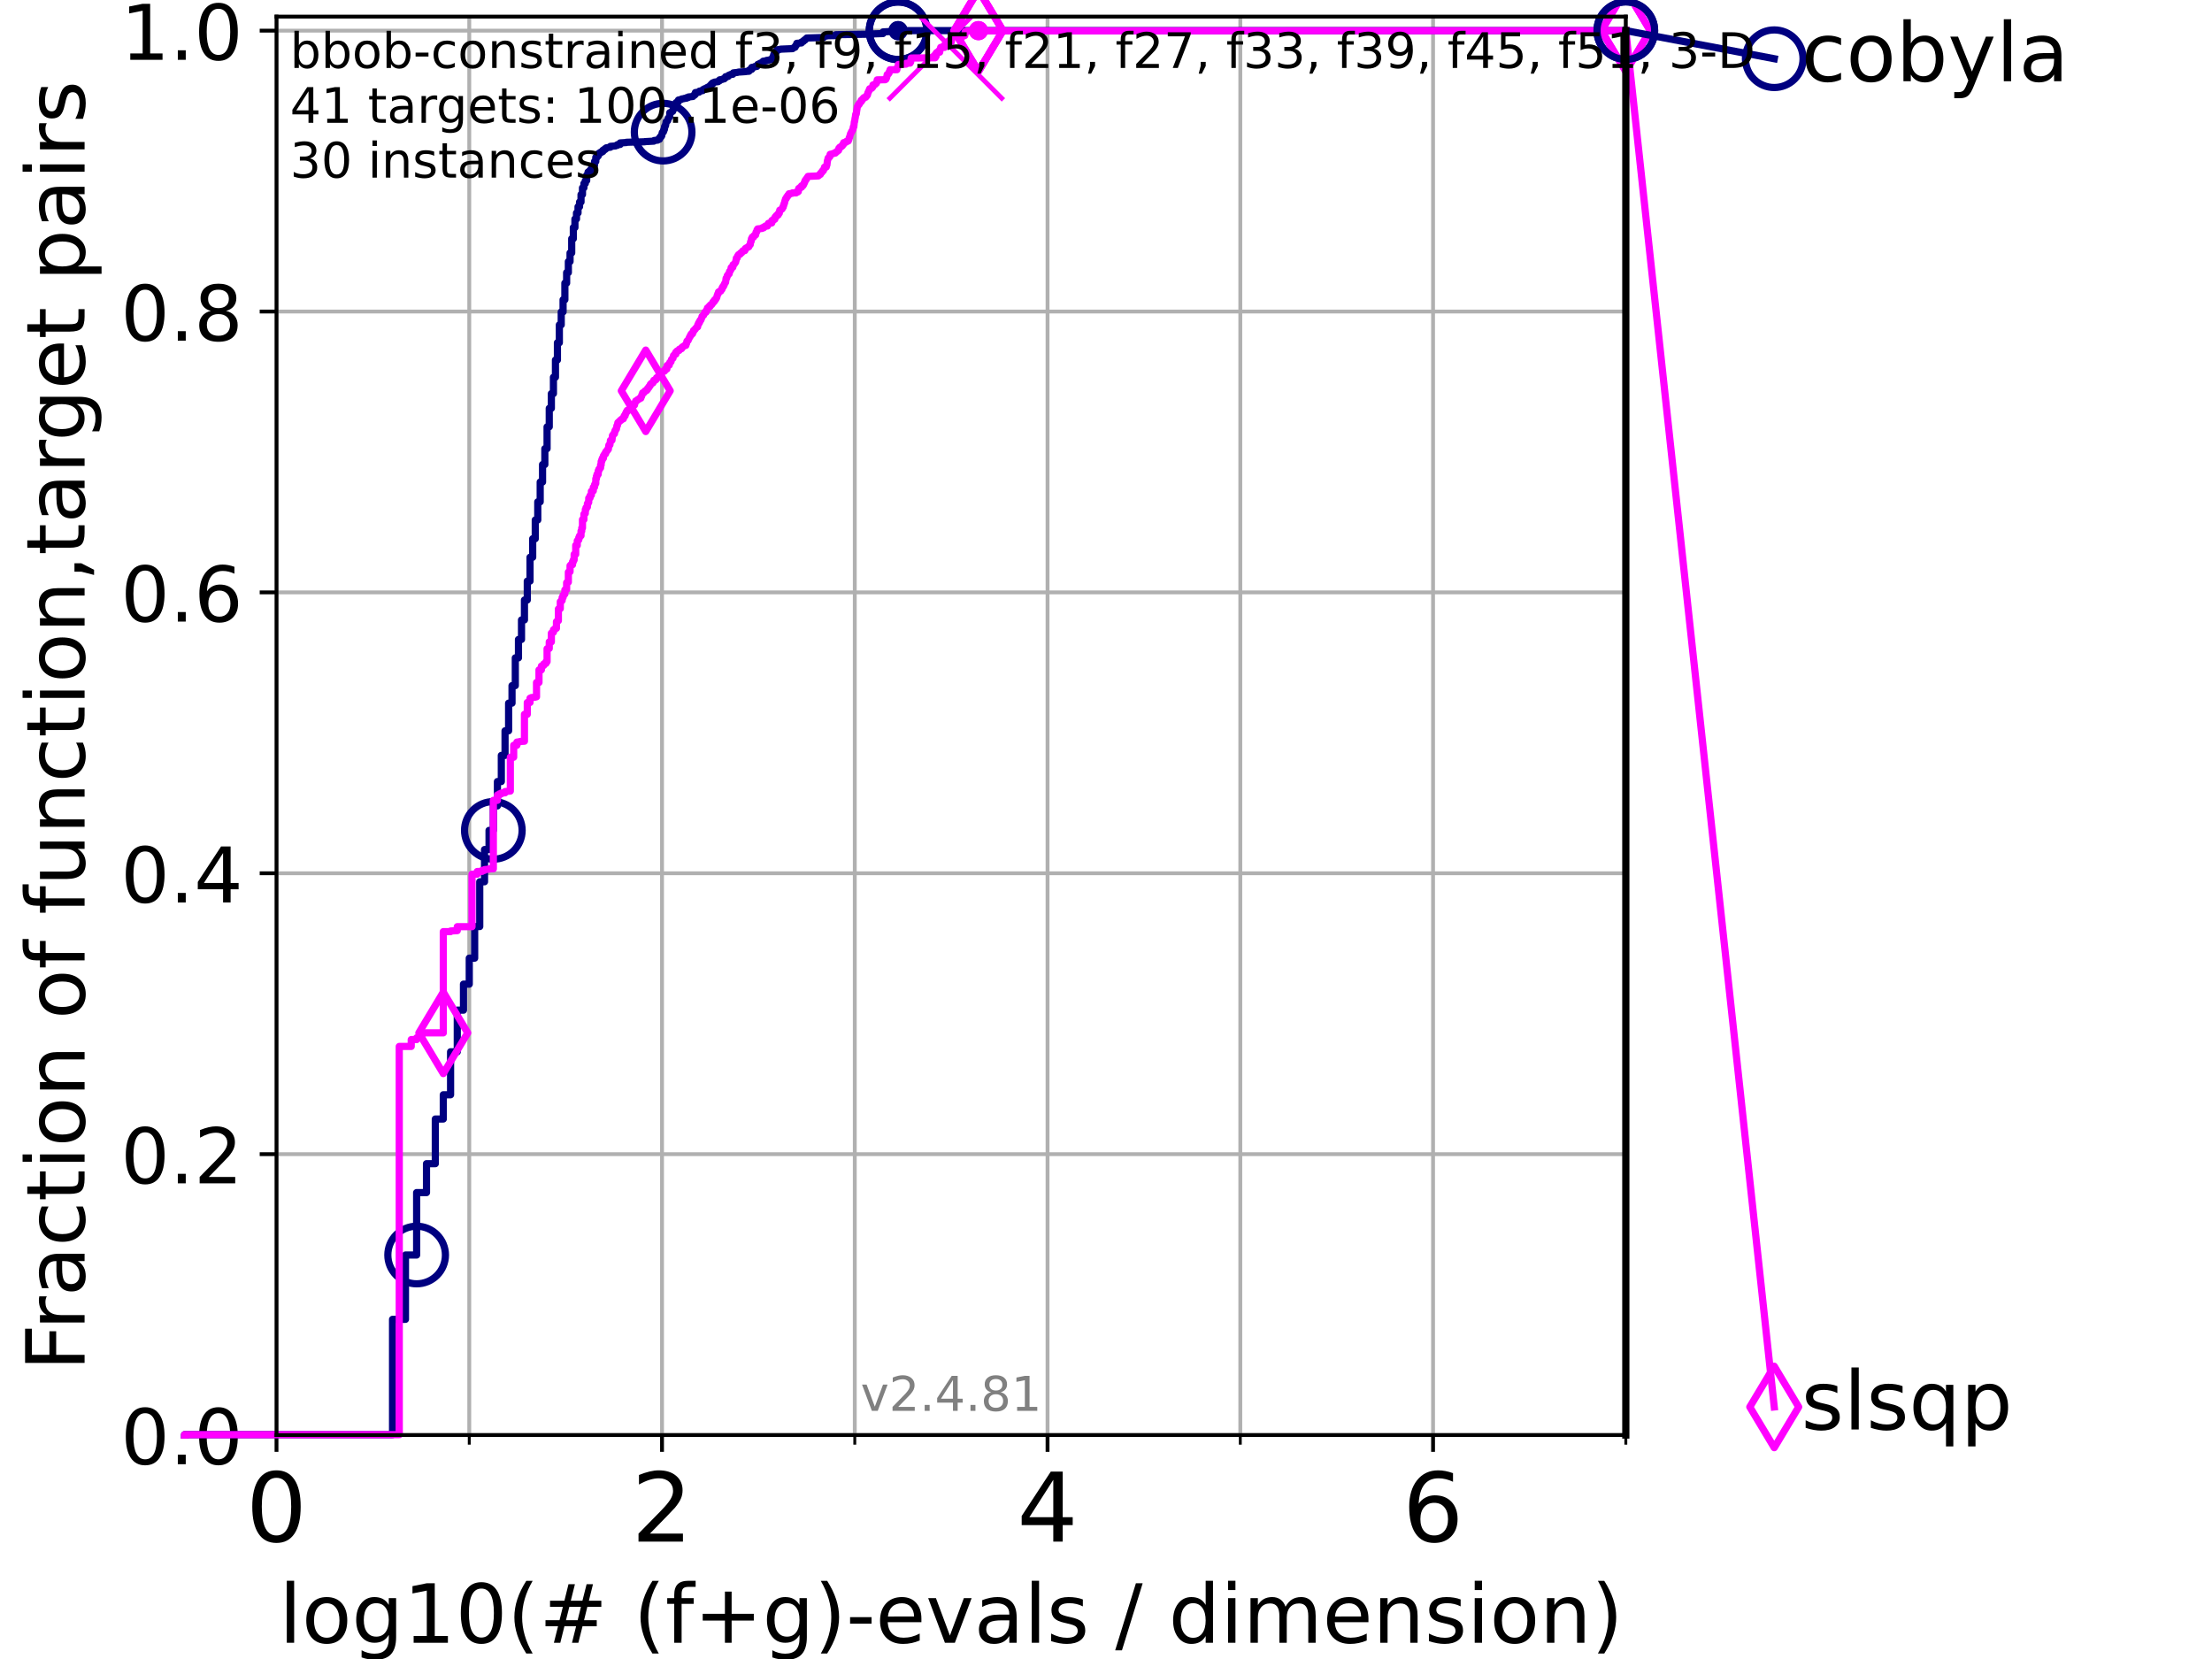 <?xml version="1.0" encoding="utf-8" standalone="no"?>
<!DOCTYPE svg PUBLIC "-//W3C//DTD SVG 1.1//EN"
  "http://www.w3.org/Graphics/SVG/1.1/DTD/svg11.dtd">
<!-- Created with matplotlib (https://matplotlib.org/) -->
<svg height="345.6pt" version="1.1" viewBox="0 0 460.8 345.6" width="460.8pt" xmlns="http://www.w3.org/2000/svg" xmlns:xlink="http://www.w3.org/1999/xlink">
 <defs>
  <style type="text/css">*{stroke-linecap:butt;stroke-linejoin:round;}</style>
 </defs>
 <g id="figure_1">
  <g id="patch_1">
   <path d="M 0 345.6 
L 460.8 345.6 
L 460.8 0 
L 0 0 
z
" style="fill:#ffffff;"/>
  </g>
  <g id="axes_1">
   <g id="patch_2">
    <path d="M 57.6 298.944 
L 338.688 298.944 
L 338.688 3.456 
L 57.6 3.456 
z
" style="fill:#ffffff;"/>
   </g>
   <g id="matplotlib.axis_1">
    <g id="xtick_1">
     <g id="line2d_1">
      <path clip-path="url(#p6a2776ccdb)" d="M 57.6 298.944 
L 57.6 3.456 
" style="fill:none;stroke:#b0b0b0;stroke-linecap:square;stroke-width:0.8;"/>
     </g>
     <g id="line2d_2">
      <defs>
       <path d="M 0 0 
L 0 3.5 
" id="mf4cd91aa68" style="stroke:#000000;stroke-width:0.8;"/>
      </defs>
      <g>
       <use style="stroke:#000000;stroke-width:0.8;" x="57.6" xlink:href="#mf4cd91aa68" y="298.944"/>
      </g>
     </g>
     <g id="text_1">
      <!-- 0 -->
      <g transform="translate(51.237 321.141)scale(0.2 -0.2)">
       <defs>
        <path d="M 31.781 66.406 
Q 24.172 66.406 20.328 58.906 
Q 16.5 51.422 16.5 36.375 
Q 16.5 21.391 20.328 13.891 
Q 24.172 6.391 31.781 6.391 
Q 39.453 6.391 43.281 13.891 
Q 47.125 21.391 47.125 36.375 
Q 47.125 51.422 43.281 58.906 
Q 39.453 66.406 31.781 66.406 
z
M 31.781 74.219 
Q 44.047 74.219 50.516 64.516 
Q 56.984 54.828 56.984 36.375 
Q 56.984 17.969 50.516 8.266 
Q 44.047 -1.422 31.781 -1.422 
Q 19.531 -1.422 13.062 8.266 
Q 6.594 17.969 6.594 36.375 
Q 6.594 54.828 13.062 64.516 
Q 19.531 74.219 31.781 74.219 
z
" id="DejaVuSans-48"/>
       </defs>
       <use xlink:href="#DejaVuSans-48"/>
      </g>
     </g>
    </g>
    <g id="xtick_2">
     <g id="line2d_3">
      <path clip-path="url(#p6a2776ccdb)" d="M 137.911 298.944 
L 137.911 3.456 
" style="fill:none;stroke:#b0b0b0;stroke-linecap:square;stroke-width:0.8;"/>
     </g>
     <g id="line2d_4">
      <g>
       <use style="stroke:#000000;stroke-width:0.8;" x="137.911" xlink:href="#mf4cd91aa68" y="298.944"/>
      </g>
     </g>
     <g id="text_2">
      <!-- 2 -->
      <g transform="translate(131.548 321.141)scale(0.2 -0.2)">
       <defs>
        <path d="M 19.188 8.297 
L 53.609 8.297 
L 53.609 0 
L 7.328 0 
L 7.328 8.297 
Q 12.938 14.109 22.625 23.891 
Q 32.328 33.688 34.812 36.531 
Q 39.547 41.844 41.422 45.531 
Q 43.312 49.219 43.312 52.781 
Q 43.312 58.594 39.234 62.25 
Q 35.156 65.922 28.609 65.922 
Q 23.969 65.922 18.812 64.312 
Q 13.672 62.703 7.812 59.422 
L 7.812 69.391 
Q 13.766 71.781 18.938 73 
Q 24.125 74.219 28.422 74.219 
Q 39.75 74.219 46.484 68.547 
Q 53.219 62.891 53.219 53.422 
Q 53.219 48.922 51.531 44.891 
Q 49.859 40.875 45.406 35.406 
Q 44.188 33.984 37.641 27.219 
Q 31.109 20.453 19.188 8.297 
z
" id="DejaVuSans-50"/>
       </defs>
       <use xlink:href="#DejaVuSans-50"/>
      </g>
     </g>
    </g>
    <g id="xtick_3">
     <g id="line2d_5">
      <path clip-path="url(#p6a2776ccdb)" d="M 218.222 298.944 
L 218.222 3.456 
" style="fill:none;stroke:#b0b0b0;stroke-linecap:square;stroke-width:0.8;"/>
     </g>
     <g id="line2d_6">
      <g>
       <use style="stroke:#000000;stroke-width:0.8;" x="218.222" xlink:href="#mf4cd91aa68" y="298.944"/>
      </g>
     </g>
     <g id="text_3">
      <!-- 4 -->
      <g transform="translate(211.859 321.141)scale(0.2 -0.2)">
       <defs>
        <path d="M 37.797 64.312 
L 12.891 25.391 
L 37.797 25.391 
z
M 35.203 72.906 
L 47.609 72.906 
L 47.609 25.391 
L 58.016 25.391 
L 58.016 17.188 
L 47.609 17.188 
L 47.609 0 
L 37.797 0 
L 37.797 17.188 
L 4.891 17.188 
L 4.891 26.703 
z
" id="DejaVuSans-52"/>
       </defs>
       <use xlink:href="#DejaVuSans-52"/>
      </g>
     </g>
    </g>
    <g id="xtick_4">
     <g id="line2d_7">
      <path clip-path="url(#p6a2776ccdb)" d="M 298.533 298.944 
L 298.533 3.456 
" style="fill:none;stroke:#b0b0b0;stroke-linecap:square;stroke-width:0.8;"/>
     </g>
     <g id="line2d_8">
      <g>
       <use style="stroke:#000000;stroke-width:0.8;" x="298.533" xlink:href="#mf4cd91aa68" y="298.944"/>
      </g>
     </g>
     <g id="text_4">
      <!-- 6 -->
      <g transform="translate(292.17 321.141)scale(0.2 -0.2)">
       <defs>
        <path d="M 33.016 40.375 
Q 26.375 40.375 22.484 35.828 
Q 18.609 31.297 18.609 23.391 
Q 18.609 15.531 22.484 10.953 
Q 26.375 6.391 33.016 6.391 
Q 39.656 6.391 43.531 10.953 
Q 47.406 15.531 47.406 23.391 
Q 47.406 31.297 43.531 35.828 
Q 39.656 40.375 33.016 40.375 
z
M 52.594 71.297 
L 52.594 62.312 
Q 48.875 64.062 45.094 64.984 
Q 41.312 65.922 37.594 65.922 
Q 27.828 65.922 22.672 59.328 
Q 17.531 52.734 16.797 39.406 
Q 19.672 43.656 24.016 45.922 
Q 28.375 48.188 33.594 48.188 
Q 44.578 48.188 50.953 41.516 
Q 57.328 34.859 57.328 23.391 
Q 57.328 12.156 50.688 5.359 
Q 44.047 -1.422 33.016 -1.422 
Q 20.359 -1.422 13.672 8.266 
Q 6.984 17.969 6.984 36.375 
Q 6.984 53.656 15.188 63.938 
Q 23.391 74.219 37.203 74.219 
Q 40.922 74.219 44.703 73.484 
Q 48.484 72.75 52.594 71.297 
z
" id="DejaVuSans-54"/>
       </defs>
       <use xlink:href="#DejaVuSans-54"/>
      </g>
     </g>
    </g>
    <g id="xtick_5">
     <g id="line2d_9">
      <path clip-path="url(#p6a2776ccdb)" d="M 97.755 298.944 
L 97.755 3.456 
" style="fill:none;stroke:#b0b0b0;stroke-linecap:square;stroke-width:0.8;"/>
     </g>
     <g id="line2d_10">
      <defs>
       <path d="M 0 0 
L 0 2 
" id="mf4d5ca313d" style="stroke:#000000;stroke-width:0.6;"/>
      </defs>
      <g>
       <use style="stroke:#000000;stroke-width:0.6;" x="97.755" xlink:href="#mf4d5ca313d" y="298.944"/>
      </g>
     </g>
    </g>
    <g id="xtick_6">
     <g id="line2d_11">
      <path clip-path="url(#p6a2776ccdb)" d="M 178.066 298.944 
L 178.066 3.456 
" style="fill:none;stroke:#b0b0b0;stroke-linecap:square;stroke-width:0.8;"/>
     </g>
     <g id="line2d_12">
      <g>
       <use style="stroke:#000000;stroke-width:0.6;" x="178.066" xlink:href="#mf4d5ca313d" y="298.944"/>
      </g>
     </g>
    </g>
    <g id="xtick_7">
     <g id="line2d_13">
      <path clip-path="url(#p6a2776ccdb)" d="M 258.377 298.944 
L 258.377 3.456 
" style="fill:none;stroke:#b0b0b0;stroke-linecap:square;stroke-width:0.8;"/>
     </g>
     <g id="line2d_14">
      <g>
       <use style="stroke:#000000;stroke-width:0.6;" x="258.377" xlink:href="#mf4d5ca313d" y="298.944"/>
      </g>
     </g>
    </g>
    <g id="xtick_8">
     <g id="line2d_15">
      <path clip-path="url(#p6a2776ccdb)" d="M 338.688 298.944 
L 338.688 3.456 
" style="fill:none;stroke:#b0b0b0;stroke-linecap:square;stroke-width:0.8;"/>
     </g>
     <g id="line2d_16">
      <g>
       <use style="stroke:#000000;stroke-width:0.6;" x="338.688" xlink:href="#mf4d5ca313d" y="298.944"/>
      </g>
     </g>
    </g>
    <g id="text_5">
     <!-- log10(# (f+g)-evals / dimension) -->
     <g transform="translate(58.145 342.218)scale(0.17 -0.17)">
      <defs>
       <path d="M 9.422 75.984 
L 18.406 75.984 
L 18.406 0 
L 9.422 0 
z
" id="DejaVuSans-108"/>
       <path d="M 30.609 48.391 
Q 23.391 48.391 19.188 42.75 
Q 14.984 37.109 14.984 27.297 
Q 14.984 17.484 19.156 11.844 
Q 23.344 6.203 30.609 6.203 
Q 37.797 6.203 41.984 11.859 
Q 46.188 17.531 46.188 27.297 
Q 46.188 37.016 41.984 42.703 
Q 37.797 48.391 30.609 48.391 
z
M 30.609 56 
Q 42.328 56 49.016 48.375 
Q 55.719 40.766 55.719 27.297 
Q 55.719 13.875 49.016 6.219 
Q 42.328 -1.422 30.609 -1.422 
Q 18.844 -1.422 12.172 6.219 
Q 5.516 13.875 5.516 27.297 
Q 5.516 40.766 12.172 48.375 
Q 18.844 56 30.609 56 
z
" id="DejaVuSans-111"/>
       <path d="M 45.406 27.984 
Q 45.406 37.75 41.375 43.109 
Q 37.359 48.484 30.078 48.484 
Q 22.859 48.484 18.828 43.109 
Q 14.797 37.75 14.797 27.984 
Q 14.797 18.266 18.828 12.891 
Q 22.859 7.516 30.078 7.516 
Q 37.359 7.516 41.375 12.891 
Q 45.406 18.266 45.406 27.984 
z
M 54.391 6.781 
Q 54.391 -7.172 48.188 -13.984 
Q 42 -20.797 29.203 -20.797 
Q 24.469 -20.797 20.266 -20.094 
Q 16.062 -19.391 12.109 -17.922 
L 12.109 -9.188 
Q 16.062 -11.328 19.922 -12.344 
Q 23.781 -13.375 27.781 -13.375 
Q 36.625 -13.375 41.016 -8.766 
Q 45.406 -4.156 45.406 5.172 
L 45.406 9.625 
Q 42.625 4.781 38.281 2.391 
Q 33.938 0 27.875 0 
Q 17.828 0 11.672 7.656 
Q 5.516 15.328 5.516 27.984 
Q 5.516 40.672 11.672 48.328 
Q 17.828 56 27.875 56 
Q 33.938 56 38.281 53.609 
Q 42.625 51.219 45.406 46.391 
L 45.406 54.688 
L 54.391 54.688 
z
" id="DejaVuSans-103"/>
       <path d="M 12.406 8.297 
L 28.516 8.297 
L 28.516 63.922 
L 10.984 60.406 
L 10.984 69.391 
L 28.422 72.906 
L 38.281 72.906 
L 38.281 8.297 
L 54.391 8.297 
L 54.391 0 
L 12.406 0 
z
" id="DejaVuSans-49"/>
       <path d="M 31 75.875 
Q 24.469 64.656 21.281 53.656 
Q 18.109 42.672 18.109 31.391 
Q 18.109 20.125 21.312 9.062 
Q 24.516 -2 31 -13.188 
L 23.188 -13.188 
Q 15.875 -1.703 12.234 9.375 
Q 8.594 20.453 8.594 31.391 
Q 8.594 42.281 12.203 53.312 
Q 15.828 64.359 23.188 75.875 
z
" id="DejaVuSans-40"/>
       <path d="M 51.125 44 
L 36.922 44 
L 32.812 27.688 
L 47.125 27.688 
z
M 43.797 71.781 
L 38.719 51.516 
L 52.984 51.516 
L 58.109 71.781 
L 65.922 71.781 
L 60.891 51.516 
L 76.125 51.516 
L 76.125 44 
L 58.984 44 
L 54.984 27.688 
L 70.516 27.688 
L 70.516 20.219 
L 53.078 20.219 
L 48 0 
L 40.188 0 
L 45.219 20.219 
L 30.906 20.219 
L 25.875 0 
L 18.016 0 
L 23.094 20.219 
L 7.719 20.219 
L 7.719 27.688 
L 24.906 27.688 
L 29 44 
L 13.281 44 
L 13.281 51.516 
L 30.906 51.516 
L 35.891 71.781 
z
" id="DejaVuSans-35"/>
       <path id="DejaVuSans-32"/>
       <path d="M 37.109 75.984 
L 37.109 68.5 
L 28.516 68.5 
Q 23.688 68.5 21.797 66.547 
Q 19.922 64.594 19.922 59.516 
L 19.922 54.688 
L 34.719 54.688 
L 34.719 47.703 
L 19.922 47.703 
L 19.922 0 
L 10.891 0 
L 10.891 47.703 
L 2.297 47.703 
L 2.297 54.688 
L 10.891 54.688 
L 10.891 58.5 
Q 10.891 67.625 15.141 71.797 
Q 19.391 75.984 28.609 75.984 
z
" id="DejaVuSans-102"/>
       <path d="M 46 62.703 
L 46 35.5 
L 73.188 35.5 
L 73.188 27.203 
L 46 27.203 
L 46 0 
L 37.797 0 
L 37.797 27.203 
L 10.594 27.203 
L 10.594 35.5 
L 37.797 35.5 
L 37.797 62.703 
z
" id="DejaVuSans-43"/>
       <path d="M 8.016 75.875 
L 15.828 75.875 
Q 23.141 64.359 26.781 53.312 
Q 30.422 42.281 30.422 31.391 
Q 30.422 20.453 26.781 9.375 
Q 23.141 -1.703 15.828 -13.188 
L 8.016 -13.188 
Q 14.5 -2 17.703 9.062 
Q 20.906 20.125 20.906 31.391 
Q 20.906 42.672 17.703 53.656 
Q 14.5 64.656 8.016 75.875 
z
" id="DejaVuSans-41"/>
       <path d="M 4.891 31.391 
L 31.203 31.391 
L 31.203 23.391 
L 4.891 23.391 
z
" id="DejaVuSans-45"/>
       <path d="M 56.203 29.594 
L 56.203 25.203 
L 14.891 25.203 
Q 15.484 15.922 20.484 11.062 
Q 25.484 6.203 34.422 6.203 
Q 39.594 6.203 44.453 7.469 
Q 49.312 8.734 54.109 11.281 
L 54.109 2.781 
Q 49.266 0.734 44.188 -0.344 
Q 39.109 -1.422 33.891 -1.422 
Q 20.797 -1.422 13.156 6.188 
Q 5.516 13.812 5.516 26.812 
Q 5.516 40.234 12.766 48.109 
Q 20.016 56 32.328 56 
Q 43.359 56 49.781 48.891 
Q 56.203 41.797 56.203 29.594 
z
M 47.219 32.234 
Q 47.125 39.594 43.094 43.984 
Q 39.062 48.391 32.422 48.391 
Q 24.906 48.391 20.391 44.141 
Q 15.875 39.891 15.188 32.172 
z
" id="DejaVuSans-101"/>
       <path d="M 2.984 54.688 
L 12.5 54.688 
L 29.594 8.797 
L 46.688 54.688 
L 56.203 54.688 
L 35.688 0 
L 23.484 0 
z
" id="DejaVuSans-118"/>
       <path d="M 34.281 27.484 
Q 23.391 27.484 19.188 25 
Q 14.984 22.516 14.984 16.5 
Q 14.984 11.719 18.141 8.906 
Q 21.297 6.109 26.703 6.109 
Q 34.188 6.109 38.703 11.406 
Q 43.219 16.703 43.219 25.484 
L 43.219 27.484 
z
M 52.203 31.203 
L 52.203 0 
L 43.219 0 
L 43.219 8.297 
Q 40.141 3.328 35.547 0.953 
Q 30.953 -1.422 24.312 -1.422 
Q 15.922 -1.422 10.953 3.297 
Q 6 8.016 6 15.922 
Q 6 25.141 12.172 29.828 
Q 18.359 34.516 30.609 34.516 
L 43.219 34.516 
L 43.219 35.406 
Q 43.219 41.609 39.141 45 
Q 35.062 48.391 27.688 48.391 
Q 23 48.391 18.547 47.266 
Q 14.109 46.141 10.016 43.891 
L 10.016 52.203 
Q 14.938 54.109 19.578 55.047 
Q 24.219 56 28.609 56 
Q 40.484 56 46.344 49.844 
Q 52.203 43.703 52.203 31.203 
z
" id="DejaVuSans-97"/>
       <path d="M 44.281 53.078 
L 44.281 44.578 
Q 40.484 46.531 36.375 47.5 
Q 32.281 48.484 27.875 48.484 
Q 21.188 48.484 17.844 46.438 
Q 14.5 44.391 14.5 40.281 
Q 14.5 37.156 16.891 35.375 
Q 19.281 33.594 26.516 31.984 
L 29.594 31.297 
Q 39.156 29.25 43.188 25.516 
Q 47.219 21.781 47.219 15.094 
Q 47.219 7.469 41.188 3.016 
Q 35.156 -1.422 24.609 -1.422 
Q 20.219 -1.422 15.453 -0.562 
Q 10.688 0.297 5.422 2 
L 5.422 11.281 
Q 10.406 8.688 15.234 7.391 
Q 20.062 6.109 24.812 6.109 
Q 31.156 6.109 34.562 8.281 
Q 37.984 10.453 37.984 14.406 
Q 37.984 18.062 35.516 20.016 
Q 33.062 21.969 24.703 23.781 
L 21.578 24.516 
Q 13.234 26.266 9.516 29.906 
Q 5.812 33.547 5.812 39.891 
Q 5.812 47.609 11.281 51.797 
Q 16.75 56 26.812 56 
Q 31.781 56 36.172 55.266 
Q 40.578 54.547 44.281 53.078 
z
" id="DejaVuSans-115"/>
       <path d="M 25.391 72.906 
L 33.688 72.906 
L 8.297 -9.281 
L 0 -9.281 
z
" id="DejaVuSans-47"/>
       <path d="M 45.406 46.391 
L 45.406 75.984 
L 54.391 75.984 
L 54.391 0 
L 45.406 0 
L 45.406 8.203 
Q 42.578 3.328 38.25 0.953 
Q 33.938 -1.422 27.875 -1.422 
Q 17.969 -1.422 11.734 6.484 
Q 5.516 14.406 5.516 27.297 
Q 5.516 40.188 11.734 48.094 
Q 17.969 56 27.875 56 
Q 33.938 56 38.25 53.625 
Q 42.578 51.266 45.406 46.391 
z
M 14.797 27.297 
Q 14.797 17.391 18.875 11.75 
Q 22.953 6.109 30.078 6.109 
Q 37.203 6.109 41.297 11.75 
Q 45.406 17.391 45.406 27.297 
Q 45.406 37.203 41.297 42.844 
Q 37.203 48.484 30.078 48.484 
Q 22.953 48.484 18.875 42.844 
Q 14.797 37.203 14.797 27.297 
z
" id="DejaVuSans-100"/>
       <path d="M 9.422 54.688 
L 18.406 54.688 
L 18.406 0 
L 9.422 0 
z
M 9.422 75.984 
L 18.406 75.984 
L 18.406 64.594 
L 9.422 64.594 
z
" id="DejaVuSans-105"/>
       <path d="M 52 44.188 
Q 55.375 50.25 60.062 53.125 
Q 64.75 56 71.094 56 
Q 79.641 56 84.281 50.016 
Q 88.922 44.047 88.922 33.016 
L 88.922 0 
L 79.891 0 
L 79.891 32.719 
Q 79.891 40.578 77.094 44.375 
Q 74.312 48.188 68.609 48.188 
Q 61.625 48.188 57.562 43.547 
Q 53.516 38.922 53.516 30.906 
L 53.516 0 
L 44.484 0 
L 44.484 32.719 
Q 44.484 40.625 41.703 44.406 
Q 38.922 48.188 33.109 48.188 
Q 26.219 48.188 22.156 43.531 
Q 18.109 38.875 18.109 30.906 
L 18.109 0 
L 9.078 0 
L 9.078 54.688 
L 18.109 54.688 
L 18.109 46.188 
Q 21.188 51.219 25.484 53.609 
Q 29.781 56 35.688 56 
Q 41.656 56 45.828 52.969 
Q 50 49.953 52 44.188 
z
" id="DejaVuSans-109"/>
       <path d="M 54.891 33.016 
L 54.891 0 
L 45.906 0 
L 45.906 32.719 
Q 45.906 40.484 42.875 44.328 
Q 39.844 48.188 33.797 48.188 
Q 26.516 48.188 22.312 43.547 
Q 18.109 38.922 18.109 30.906 
L 18.109 0 
L 9.078 0 
L 9.078 54.688 
L 18.109 54.688 
L 18.109 46.188 
Q 21.344 51.125 25.703 53.562 
Q 30.078 56 35.797 56 
Q 45.219 56 50.047 50.172 
Q 54.891 44.344 54.891 33.016 
z
" id="DejaVuSans-110"/>
      </defs>
      <use xlink:href="#DejaVuSans-108"/>
      <use x="27.783" xlink:href="#DejaVuSans-111"/>
      <use x="88.965" xlink:href="#DejaVuSans-103"/>
      <use x="152.441" xlink:href="#DejaVuSans-49"/>
      <use x="216.064" xlink:href="#DejaVuSans-48"/>
      <use x="279.688" xlink:href="#DejaVuSans-40"/>
      <use x="318.701" xlink:href="#DejaVuSans-35"/>
      <use x="402.49" xlink:href="#DejaVuSans-32"/>
      <use x="434.277" xlink:href="#DejaVuSans-40"/>
      <use x="473.291" xlink:href="#DejaVuSans-102"/>
      <use x="508.496" xlink:href="#DejaVuSans-43"/>
      <use x="592.285" xlink:href="#DejaVuSans-103"/>
      <use x="655.762" xlink:href="#DejaVuSans-41"/>
      <use x="694.775" xlink:href="#DejaVuSans-45"/>
      <use x="730.859" xlink:href="#DejaVuSans-101"/>
      <use x="792.383" xlink:href="#DejaVuSans-118"/>
      <use x="851.562" xlink:href="#DejaVuSans-97"/>
      <use x="912.842" xlink:href="#DejaVuSans-108"/>
      <use x="940.625" xlink:href="#DejaVuSans-115"/>
      <use x="992.725" xlink:href="#DejaVuSans-32"/>
      <use x="1024.512" xlink:href="#DejaVuSans-47"/>
      <use x="1058.203" xlink:href="#DejaVuSans-32"/>
      <use x="1089.99" xlink:href="#DejaVuSans-100"/>
      <use x="1153.467" xlink:href="#DejaVuSans-105"/>
      <use x="1181.25" xlink:href="#DejaVuSans-109"/>
      <use x="1278.662" xlink:href="#DejaVuSans-101"/>
      <use x="1340.186" xlink:href="#DejaVuSans-110"/>
      <use x="1403.564" xlink:href="#DejaVuSans-115"/>
      <use x="1455.664" xlink:href="#DejaVuSans-105"/>
      <use x="1483.447" xlink:href="#DejaVuSans-111"/>
      <use x="1544.629" xlink:href="#DejaVuSans-110"/>
      <use x="1608.008" xlink:href="#DejaVuSans-41"/>
     </g>
    </g>
   </g>
   <g id="matplotlib.axis_2">
    <g id="ytick_1">
     <g id="line2d_17">
      <path clip-path="url(#p6a2776ccdb)" d="M 57.6 298.944 
L 338.688 298.944 
" style="fill:none;stroke:#b0b0b0;stroke-linecap:square;stroke-width:0.8;"/>
     </g>
     <g id="line2d_18">
      <defs>
       <path d="M 0 0 
L -3.5 0 
" id="ma108b939d7" style="stroke:#000000;stroke-width:0.8;"/>
      </defs>
      <g>
       <use style="stroke:#000000;stroke-width:0.8;" x="57.6" xlink:href="#ma108b939d7" y="298.944"/>
      </g>
     </g>
     <g id="text_6">
      <!-- 0.0 -->
      <g transform="translate(25.155 305.023)scale(0.16 -0.16)">
       <defs>
        <path d="M 10.688 12.406 
L 21 12.406 
L 21 0 
L 10.688 0 
z
" id="DejaVuSans-46"/>
       </defs>
       <use xlink:href="#DejaVuSans-48"/>
       <use x="63.623" xlink:href="#DejaVuSans-46"/>
       <use x="95.41" xlink:href="#DejaVuSans-48"/>
      </g>
     </g>
    </g>
    <g id="ytick_2">
     <g id="line2d_19">
      <path clip-path="url(#p6a2776ccdb)" d="M 57.6 240.432 
L 338.688 240.432 
" style="fill:none;stroke:#b0b0b0;stroke-linecap:square;stroke-width:0.8;"/>
     </g>
     <g id="line2d_20">
      <g>
       <use style="stroke:#000000;stroke-width:0.8;" x="57.6" xlink:href="#ma108b939d7" y="240.432"/>
      </g>
     </g>
     <g id="text_7">
      <!-- 0.2 -->
      <g transform="translate(25.155 246.51)scale(0.16 -0.16)">
       <use xlink:href="#DejaVuSans-48"/>
       <use x="63.623" xlink:href="#DejaVuSans-46"/>
       <use x="95.41" xlink:href="#DejaVuSans-50"/>
      </g>
     </g>
    </g>
    <g id="ytick_3">
     <g id="line2d_21">
      <path clip-path="url(#p6a2776ccdb)" d="M 57.6 181.919 
L 338.688 181.919 
" style="fill:none;stroke:#b0b0b0;stroke-linecap:square;stroke-width:0.8;"/>
     </g>
     <g id="line2d_22">
      <g>
       <use style="stroke:#000000;stroke-width:0.8;" x="57.6" xlink:href="#ma108b939d7" y="181.919"/>
      </g>
     </g>
     <g id="text_8">
      <!-- 0.4 -->
      <g transform="translate(25.155 187.998)scale(0.16 -0.16)">
       <use xlink:href="#DejaVuSans-48"/>
       <use x="63.623" xlink:href="#DejaVuSans-46"/>
       <use x="95.41" xlink:href="#DejaVuSans-52"/>
      </g>
     </g>
    </g>
    <g id="ytick_4">
     <g id="line2d_23">
      <path clip-path="url(#p6a2776ccdb)" d="M 57.6 123.407 
L 338.688 123.407 
" style="fill:none;stroke:#b0b0b0;stroke-linecap:square;stroke-width:0.8;"/>
     </g>
     <g id="line2d_24">
      <g>
       <use style="stroke:#000000;stroke-width:0.8;" x="57.6" xlink:href="#ma108b939d7" y="123.407"/>
      </g>
     </g>
     <g id="text_9">
      <!-- 0.6 -->
      <g transform="translate(25.155 129.485)scale(0.16 -0.16)">
       <use xlink:href="#DejaVuSans-48"/>
       <use x="63.623" xlink:href="#DejaVuSans-46"/>
       <use x="95.41" xlink:href="#DejaVuSans-54"/>
      </g>
     </g>
    </g>
    <g id="ytick_5">
     <g id="line2d_25">
      <path clip-path="url(#p6a2776ccdb)" d="M 57.6 64.894 
L 338.688 64.894 
" style="fill:none;stroke:#b0b0b0;stroke-linecap:square;stroke-width:0.8;"/>
     </g>
     <g id="line2d_26">
      <g>
       <use style="stroke:#000000;stroke-width:0.8;" x="57.6" xlink:href="#ma108b939d7" y="64.894"/>
      </g>
     </g>
     <g id="text_10">
      <!-- 0.8 -->
      <g transform="translate(25.155 70.973)scale(0.16 -0.16)">
       <defs>
        <path d="M 31.781 34.625 
Q 24.75 34.625 20.719 30.859 
Q 16.703 27.094 16.703 20.516 
Q 16.703 13.922 20.719 10.156 
Q 24.75 6.391 31.781 6.391 
Q 38.812 6.391 42.859 10.172 
Q 46.922 13.969 46.922 20.516 
Q 46.922 27.094 42.891 30.859 
Q 38.875 34.625 31.781 34.625 
z
M 21.922 38.812 
Q 15.578 40.375 12.031 44.719 
Q 8.5 49.078 8.5 55.328 
Q 8.5 64.062 14.719 69.141 
Q 20.953 74.219 31.781 74.219 
Q 42.672 74.219 48.875 69.141 
Q 55.078 64.062 55.078 55.328 
Q 55.078 49.078 51.531 44.719 
Q 48 40.375 41.703 38.812 
Q 48.828 37.156 52.797 32.312 
Q 56.781 27.484 56.781 20.516 
Q 56.781 9.906 50.312 4.234 
Q 43.844 -1.422 31.781 -1.422 
Q 19.734 -1.422 13.25 4.234 
Q 6.781 9.906 6.781 20.516 
Q 6.781 27.484 10.781 32.312 
Q 14.797 37.156 21.922 38.812 
z
M 18.312 54.391 
Q 18.312 48.734 21.844 45.562 
Q 25.391 42.391 31.781 42.391 
Q 38.141 42.391 41.719 45.562 
Q 45.312 48.734 45.312 54.391 
Q 45.312 60.062 41.719 63.234 
Q 38.141 66.406 31.781 66.406 
Q 25.391 66.406 21.844 63.234 
Q 18.312 60.062 18.312 54.391 
z
" id="DejaVuSans-56"/>
       </defs>
       <use xlink:href="#DejaVuSans-48"/>
       <use x="63.623" xlink:href="#DejaVuSans-46"/>
       <use x="95.41" xlink:href="#DejaVuSans-56"/>
      </g>
     </g>
    </g>
    <g id="ytick_6">
     <g id="line2d_27">
      <path clip-path="url(#p6a2776ccdb)" d="M 57.6 6.382 
L 338.688 6.382 
" style="fill:none;stroke:#b0b0b0;stroke-linecap:square;stroke-width:0.8;"/>
     </g>
     <g id="line2d_28">
      <g>
       <use style="stroke:#000000;stroke-width:0.8;" x="57.6" xlink:href="#ma108b939d7" y="6.382"/>
      </g>
     </g>
     <g id="text_11">
      <!-- 1.0 -->
      <g transform="translate(25.155 12.46)scale(0.16 -0.16)">
       <use xlink:href="#DejaVuSans-49"/>
       <use x="63.623" xlink:href="#DejaVuSans-46"/>
       <use x="95.41" xlink:href="#DejaVuSans-48"/>
      </g>
     </g>
    </g>
    <g id="text_12">
     <!-- Fraction of function,target pairs -->
     <g transform="translate(17.62 285.585)rotate(-90)scale(0.17 -0.17)">
      <defs>
       <path d="M 9.812 72.906 
L 51.703 72.906 
L 51.703 64.594 
L 19.672 64.594 
L 19.672 43.109 
L 48.578 43.109 
L 48.578 34.812 
L 19.672 34.812 
L 19.672 0 
L 9.812 0 
z
" id="DejaVuSans-70"/>
       <path d="M 41.109 46.297 
Q 39.594 47.172 37.812 47.578 
Q 36.031 48 33.891 48 
Q 26.266 48 22.188 43.047 
Q 18.109 38.094 18.109 28.812 
L 18.109 0 
L 9.078 0 
L 9.078 54.688 
L 18.109 54.688 
L 18.109 46.188 
Q 20.953 51.172 25.484 53.578 
Q 30.031 56 36.531 56 
Q 37.453 56 38.578 55.875 
Q 39.703 55.766 41.062 55.516 
z
" id="DejaVuSans-114"/>
       <path d="M 48.781 52.594 
L 48.781 44.188 
Q 44.969 46.297 41.141 47.344 
Q 37.312 48.391 33.406 48.391 
Q 24.656 48.391 19.812 42.844 
Q 14.984 37.312 14.984 27.297 
Q 14.984 17.281 19.812 11.734 
Q 24.656 6.203 33.406 6.203 
Q 37.312 6.203 41.141 7.25 
Q 44.969 8.297 48.781 10.406 
L 48.781 2.094 
Q 45.016 0.344 40.984 -0.531 
Q 36.969 -1.422 32.422 -1.422 
Q 20.062 -1.422 12.781 6.344 
Q 5.516 14.109 5.516 27.297 
Q 5.516 40.672 12.859 48.328 
Q 20.219 56 33.016 56 
Q 37.156 56 41.109 55.141 
Q 45.062 54.297 48.781 52.594 
z
" id="DejaVuSans-99"/>
       <path d="M 18.312 70.219 
L 18.312 54.688 
L 36.812 54.688 
L 36.812 47.703 
L 18.312 47.703 
L 18.312 18.016 
Q 18.312 11.328 20.141 9.422 
Q 21.969 7.516 27.594 7.516 
L 36.812 7.516 
L 36.812 0 
L 27.594 0 
Q 17.188 0 13.234 3.875 
Q 9.281 7.766 9.281 18.016 
L 9.281 47.703 
L 2.688 47.703 
L 2.688 54.688 
L 9.281 54.688 
L 9.281 70.219 
z
" id="DejaVuSans-116"/>
       <path d="M 8.5 21.578 
L 8.5 54.688 
L 17.484 54.688 
L 17.484 21.922 
Q 17.484 14.156 20.5 10.266 
Q 23.531 6.391 29.594 6.391 
Q 36.859 6.391 41.078 11.031 
Q 45.312 15.672 45.312 23.688 
L 45.312 54.688 
L 54.297 54.688 
L 54.297 0 
L 45.312 0 
L 45.312 8.406 
Q 42.047 3.422 37.719 1 
Q 33.406 -1.422 27.688 -1.422 
Q 18.266 -1.422 13.375 4.438 
Q 8.5 10.297 8.5 21.578 
z
M 31.109 56 
z
" id="DejaVuSans-117"/>
       <path d="M 11.719 12.406 
L 22.016 12.406 
L 22.016 4 
L 14.016 -11.625 
L 7.719 -11.625 
L 11.719 4 
z
" id="DejaVuSans-44"/>
       <path d="M 18.109 8.203 
L 18.109 -20.797 
L 9.078 -20.797 
L 9.078 54.688 
L 18.109 54.688 
L 18.109 46.391 
Q 20.953 51.266 25.266 53.625 
Q 29.594 56 35.594 56 
Q 45.562 56 51.781 48.094 
Q 58.016 40.188 58.016 27.297 
Q 58.016 14.406 51.781 6.484 
Q 45.562 -1.422 35.594 -1.422 
Q 29.594 -1.422 25.266 0.953 
Q 20.953 3.328 18.109 8.203 
z
M 48.688 27.297 
Q 48.688 37.203 44.609 42.844 
Q 40.531 48.484 33.406 48.484 
Q 26.266 48.484 22.188 42.844 
Q 18.109 37.203 18.109 27.297 
Q 18.109 17.391 22.188 11.75 
Q 26.266 6.109 33.406 6.109 
Q 40.531 6.109 44.609 11.75 
Q 48.688 17.391 48.688 27.297 
z
" id="DejaVuSans-112"/>
      </defs>
      <use xlink:href="#DejaVuSans-70"/>
      <use x="50.27" xlink:href="#DejaVuSans-114"/>
      <use x="91.383" xlink:href="#DejaVuSans-97"/>
      <use x="152.662" xlink:href="#DejaVuSans-99"/>
      <use x="207.643" xlink:href="#DejaVuSans-116"/>
      <use x="246.852" xlink:href="#DejaVuSans-105"/>
      <use x="274.635" xlink:href="#DejaVuSans-111"/>
      <use x="335.816" xlink:href="#DejaVuSans-110"/>
      <use x="399.195" xlink:href="#DejaVuSans-32"/>
      <use x="430.982" xlink:href="#DejaVuSans-111"/>
      <use x="492.164" xlink:href="#DejaVuSans-102"/>
      <use x="527.369" xlink:href="#DejaVuSans-32"/>
      <use x="559.156" xlink:href="#DejaVuSans-102"/>
      <use x="594.361" xlink:href="#DejaVuSans-117"/>
      <use x="657.74" xlink:href="#DejaVuSans-110"/>
      <use x="721.119" xlink:href="#DejaVuSans-99"/>
      <use x="776.1" xlink:href="#DejaVuSans-116"/>
      <use x="815.309" xlink:href="#DejaVuSans-105"/>
      <use x="843.092" xlink:href="#DejaVuSans-111"/>
      <use x="904.273" xlink:href="#DejaVuSans-110"/>
      <use x="967.652" xlink:href="#DejaVuSans-44"/>
      <use x="999.439" xlink:href="#DejaVuSans-116"/>
      <use x="1038.648" xlink:href="#DejaVuSans-97"/>
      <use x="1099.928" xlink:href="#DejaVuSans-114"/>
      <use x="1139.291" xlink:href="#DejaVuSans-103"/>
      <use x="1202.768" xlink:href="#DejaVuSans-101"/>
      <use x="1264.291" xlink:href="#DejaVuSans-116"/>
      <use x="1303.5" xlink:href="#DejaVuSans-32"/>
      <use x="1335.287" xlink:href="#DejaVuSans-112"/>
      <use x="1398.764" xlink:href="#DejaVuSans-97"/>
      <use x="1460.043" xlink:href="#DejaVuSans-105"/>
      <use x="1487.826" xlink:href="#DejaVuSans-114"/>
      <use x="1528.939" xlink:href="#DejaVuSans-115"/>
     </g>
    </g>
   </g>
   <g id="line2d_29">
    <defs>
     <path d="M 0 1.5 
C 0.398 1.5 0.779 1.342 1.061 1.061 
C 1.342 0.779 1.5 0.398 1.5 0 
C 1.5 -0.398 1.342 -0.779 1.061 -1.061 
C 0.779 -1.342 0.398 -1.5 0 -1.5 
C -0.398 -1.5 -0.779 -1.342 -1.061 -1.061 
C -1.342 -0.779 -1.5 -0.398 -1.5 0 
C -1.5 0.398 -1.342 0.779 -1.061 1.061 
C -0.779 1.342 -0.398 1.5 0 1.5 
z
" id="m9897246e98" style="stroke:#000080;"/>
    </defs>
    <g>
     <use style="fill:#000080;stroke:#000080;" x="187.086" xlink:href="#m9897246e98" y="6.382"/>
     <use style="fill:#000080;stroke:#000080;" x="187.086" xlink:href="#m9897246e98" y="6.382"/>
    </g>
   </g>
   <g id="line2d_30">
    <path d="M 38.441 298.944 
L 38.441 298.865 
L 81.776 298.865 
L 81.776 274.841 
L 84.464 274.841 
L 84.464 261.442 
L 86.793 261.442 
L 86.793 248.439 
L 88.847 248.439 
L 88.847 242.414 
L 90.684 242.414 
L 90.684 233.111 
L 92.347 233.111 
L 92.347 228.063 
L 93.864 228.063 
L 93.864 219.104 
L 95.26 219.104 
L 95.26 210.435 
L 96.552 210.435 
L 96.552 205.017 
L 97.755 205.017 
L 97.755 199.6 
L 98.881 199.6 
L 98.881 193.019 
L 99.938 193.019 
L 99.938 183.69 
L 100.935 183.69 
L 100.935 176.977 
L 101.878 176.977 
L 101.878 172.986 
L 102.772 172.986 
L 102.772 167.886 
L 103.623 167.886 
L 103.623 162.811 
L 104.435 162.811 
L 104.435 157.367 
L 105.21 157.367 
L 105.21 152.24 
L 105.952 152.24 
L 105.952 146.479 
L 106.664 146.479 
L 106.664 142.831 
L 107.348 142.831 
L 107.348 137.044 
L 108.006 137.044 
L 108.006 133.212 
L 108.64 133.212 
L 108.64 129.142 
L 109.252 129.142 
L 109.252 124.992 
L 109.843 124.992 
L 109.843 121.054 
L 110.415 121.054 
L 110.415 116.086 
L 110.969 116.086 
L 110.969 112.227 
L 111.506 112.227 
L 111.506 108.316 
L 112.026 108.316 
L 112.026 104.537 
L 112.532 104.537 
L 112.532 100.414 
L 113.023 100.414 
L 113.023 96.767 
L 113.501 96.767 
L 113.501 93.463 
L 113.966 93.463 
L 113.966 88.918 
L 114.419 88.918 
L 114.419 85.059 
L 114.86 85.059 
L 114.86 81.993 
L 115.291 81.993 
L 115.291 78.584 
L 115.711 78.584 
L 115.711 74.99 
L 116.122 74.99 
L 116.122 71.395 
L 116.523 71.395 
L 116.523 67.669 
L 116.914 67.669 
L 116.914 64.973 
L 117.298 64.973 
L 117.298 62.436 
L 117.673 62.436 
L 117.673 58.974 
L 118.04 58.974 
L 118.04 56.781 
L 118.4 56.781 
L 118.4 54.481 
L 118.752 54.481 
L 118.752 52.684 
L 119.097 52.684 
L 119.097 49.724 
L 119.436 49.724 
L 119.436 47.398 
L 119.768 47.398 
L 119.768 45.628 
L 120.094 45.628 
L 120.094 44.359 
L 120.414 44.359 
L 120.414 43.064 
L 120.728 43.064 
L 120.728 42.086 
L 121.037 42.086 
L 121.037 40.527 
L 121.34 40.527 
L 121.34 39.126 
L 121.638 39.126 
L 121.638 38.228 
L 121.931 38.228 
L 121.931 37.62 
L 122.22 37.62 
L 122.22 36.484 
L 122.503 36.484 
L 122.503 35.849 
L 122.782 35.849 
L 122.782 35.611 
L 123.057 35.611 
L 123.057 35.294 
L 123.327 35.294 
L 123.327 34.898 
L 123.594 34.898 
L 123.594 34.422 
L 123.856 34.422 
L 123.856 33.629 
L 124.114 33.629 
L 124.114 32.784 
L 124.369 32.784 
L 124.369 32.493 
L 124.62 32.493 
L 124.62 32.017 
L 124.867 32.017 
L 124.867 31.859 
L 125.111 31.859 
L 125.111 31.7 
L 125.352 31.7 
L 125.352 31.568 
L 125.589 31.568 
L 125.589 31.304 
L 125.823 31.304 
L 125.823 31.145 
L 126.054 31.145 
L 126.054 30.96 
L 126.282 30.96 
L 126.282 30.801 
L 126.948 30.696 
L 126.948 30.669 
L 127.165 30.669 
L 127.165 30.484 
L 128.21 30.405 
L 128.21 30.352 
L 128.611 30.273 
L 128.611 30.141 
L 129.195 30.088 
L 129.195 29.771 
L 130.488 29.691 
L 130.488 29.639 
L 134.308 29.533 
L 134.308 29.506 
L 136.202 29.401 
L 136.266 29.269 
L 137.016 29.189 
L 137.016 29.084 
L 137.38 29.004 
L 137.38 28.714 
L 137.499 28.714 
L 137.559 28.476 
L 137.736 28.476 
L 137.736 28.291 
L 137.853 28.291 
L 137.911 27.789 
L 137.969 27.789 
L 137.969 27.604 
L 138.199 27.498 
L 138.199 27.207 
L 138.313 27.207 
L 138.313 26.916 
L 138.426 26.916 
L 138.426 26.414 
L 138.539 26.414 
L 138.539 26.15 
L 138.651 26.15 
L 138.762 25.384 
L 138.872 25.384 
L 138.982 25.146 
L 139.091 25.146 
L 139.199 24.617 
L 139.307 24.617 
L 139.414 24.327 
L 139.52 24.327 
L 139.52 23.481 
L 139.835 23.402 
L 139.939 23.243 
L 140.145 23.19 
L 140.247 22.662 
L 140.549 22.556 
L 140.649 22.107 
L 140.748 22.107 
L 140.847 21.367 
L 141.235 21.314 
L 141.331 20.838 
L 141.895 20.732 
L 141.987 20.627 
L 142.576 20.521 
L 142.576 20.494 
L 143.058 20.442 
L 143.058 20.336 
L 143.401 20.309 
L 143.401 20.204 
L 144.351 20.098 
L 144.391 19.992 
L 144.55 19.913 
L 144.55 19.807 
L 144.708 19.807 
L 144.748 19.649 
L 144.865 19.649 
L 144.865 19.279 
L 145.629 19.199 
L 145.703 18.988 
L 146.36 18.882 
L 146.431 18.671 
L 146.679 18.565 
L 146.714 18.512 
L 147.062 18.433 
L 147.062 18.354 
L 147.402 18.248 
L 147.402 18.169 
L 147.736 18.089 
L 147.835 17.957 
L 147.934 17.957 
L 147.934 17.799 
L 148.194 17.746 
L 148.194 17.508 
L 148.45 17.508 
L 148.45 17.27 
L 148.796 17.164 
L 148.827 17.112 
L 149.617 17.006 
L 149.617 16.9 
L 149.911 16.821 
L 149.911 16.636 
L 150.514 16.53 
L 150.599 16.451 
L 150.877 16.424 
L 150.988 16.213 
L 151.152 16.187 
L 151.152 15.975 
L 151.687 15.922 
L 151.793 15.684 
L 152.156 15.579 
L 152.156 15.526 
L 152.662 15.473 
L 152.762 15.182 
L 153.68 15.077 
L 153.774 15.024 
L 155.318 14.918 
L 155.318 14.892 
L 156.032 14.839 
L 156.032 14.627 
L 156.236 14.627 
L 156.236 14.495 
L 156.599 14.442 
L 156.599 14.046 
L 157.224 13.94 
L 157.224 13.861 
L 157.679 13.834 
L 157.754 13.623 
L 157.865 13.597 
L 157.865 13.412 
L 158.195 13.385 
L 158.195 13.253 
L 158.448 13.147 
L 158.448 13.121 
L 158.942 13.015 
L 158.977 12.751 
L 159.658 12.672 
L 159.658 12.592 
L 160.378 12.487 
L 160.41 12.434 
L 160.821 12.381 
L 160.915 12.064 
L 160.977 11.958 
L 161.07 11.694 
L 161.192 11.641 
L 161.192 11.324 
L 161.435 11.297 
L 161.496 11.033 
L 161.615 11.033 
L 161.645 10.663 
L 161.853 10.663 
L 161.882 10.372 
L 162.616 10.267 
L 162.616 10.24 
L 165.108 10.134 
L 165.194 10.029 
L 165.423 9.923 
L 165.471 9.844 
L 165.638 9.844 
L 165.732 9.527 
L 165.897 9.421 
L 165.99 9.024 
L 166.962 8.945 
L 166.962 8.76 
L 167.223 8.681 
L 167.223 8.628 
L 167.353 8.628 
L 167.46 8.417 
L 167.714 8.337 
L 167.819 8.126 
L 168.027 8.047 
L 168.068 7.914 
L 171.57 7.809 
L 171.604 7.571 
L 172.41 7.465 
L 172.41 7.439 
L 174.109 7.412 
L 174.124 7.227 
L 180.963 7.122 
L 180.963 7.095 
L 183.938 6.989 
L 183.98 6.646 
L 185.899 6.54 
L 185.899 6.514 
L 187.086 6.434 
L 187.086 6.382 
L 338.688 6.382 
L 338.688 6.382 
" style="fill:none;stroke:#000080;stroke-linecap:square;stroke-width:1.5;"/>
   </g>
   <g id="line2d_31">
    <defs>
     <path d="M 0 6 
C 1.591 6 3.117 5.368 4.243 4.243 
C 5.368 3.117 6 1.591 6 0 
C 6 -1.591 5.368 -3.117 4.243 -4.243 
C 3.117 -5.368 1.591 -6 0 -6 
C -1.591 -6 -3.117 -5.368 -4.243 -4.243 
C -5.368 -3.117 -6 -1.591 -6 0 
C -6 1.591 -5.368 3.117 -4.243 4.243 
C -3.117 5.368 -1.591 6 0 6 
z
" id="mfd68027566" style="stroke:#000080;stroke-width:1.5;"/>
    </defs>
    <g>
     <use style="fill-opacity:0;stroke:#000080;stroke-width:1.5;" x="86.793" xlink:href="#mfd68027566" y="261.442"/>
     <use style="fill-opacity:0;stroke:#000080;stroke-width:1.5;" x="102.772" xlink:href="#mfd68027566" y="172.986"/>
     <use style="fill-opacity:0;stroke:#000080;stroke-width:1.5;" x="138.142" xlink:href="#mfd68027566" y="27.524"/>
     <use style="fill-opacity:0;stroke:#000080;stroke-width:1.5;" x="187.086" xlink:href="#mfd68027566" y="6.434"/>
     <use style="fill-opacity:0;stroke:#000080;stroke-width:1.5;" x="187.086" xlink:href="#mfd68027566" y="6.382"/>
     <use style="fill-opacity:0;stroke:#000080;stroke-width:1.5;" x="338.688" xlink:href="#mfd68027566" y="6.382"/>
    </g>
   </g>
   <g id="line2d_32">
    <path style="fill:none;stroke:#000080;stroke-linecap:square;stroke-width:1.5;"/>
    <g/>
   </g>
   <g id="line2d_33">
    <defs>
     <path d="M 0 1.5 
C 0.398 1.5 0.779 1.342 1.061 1.061 
C 1.342 0.779 1.5 0.398 1.5 0 
C 1.5 -0.398 1.342 -0.779 1.061 -1.061 
C 0.779 -1.342 0.398 -1.5 0 -1.5 
C -0.398 -1.5 -0.779 -1.342 -1.061 -1.061 
C -1.342 -0.779 -1.5 -0.398 -1.5 0 
C -1.5 0.398 -1.342 0.779 -1.061 1.061 
C -0.779 1.342 -0.398 1.5 0 1.5 
z
" id="m9ffdbf4324" style="stroke:#ff00ff;"/>
    </defs>
    <g>
     <use style="fill:#ff00ff;stroke:#ff00ff;" x="203.829" xlink:href="#m9ffdbf4324" y="6.382"/>
     <use style="fill:#ff00ff;stroke:#ff00ff;" x="203.829" xlink:href="#m9ffdbf4324" y="6.382"/>
    </g>
   </g>
   <g id="line2d_34">
    <path d="M 38.441 298.944 
L 38.441 298.865 
L 83.172 298.865 
L 83.172 217.994 
L 85.667 217.994 
L 85.667 216.567 
L 86.793 216.567 
L 86.793 216.197 
L 87.85 216.197 
L 87.85 215.166 
L 92.347 215.166 
L 92.347 194.076 
L 93.864 194.076 
L 93.864 193.944 
L 95.26 193.865 
L 95.26 193.045 
L 98.327 193.045 
L 98.327 182.104 
L 99.418 182.104 
L 99.418 181.549 
L 100.444 181.523 
L 100.444 181.311 
L 100.935 181.311 
L 100.935 181.153 
L 101.878 181.073 
L 101.878 180.994 
L 102.772 180.994 
L 102.772 166.723 
L 103.623 166.723 
L 103.623 165.613 
L 104.034 165.613 
L 104.034 165.375 
L 104.435 165.375 
L 104.435 165.19 
L 105.21 165.163 
L 105.21 164.899 
L 106.312 164.793 
L 106.312 157.737 
L 107.009 157.737 
L 107.009 155.253 
L 107.68 155.253 
L 107.68 154.592 
L 108.326 154.513 
L 108.326 154.46 
L 109.252 154.407 
L 109.252 148.804 
L 109.843 148.804 
L 109.843 146.346 
L 110.415 146.346 
L 110.415 145.448 
L 110.694 145.448 
L 110.694 145.316 
L 111.506 145.236 
L 111.506 145.157 
L 111.768 145.157 
L 111.768 142.171 
L 112.281 142.171 
L 112.281 139.554 
L 112.779 139.554 
L 112.779 138.761 
L 113.023 138.761 
L 113.023 138.629 
L 113.264 138.629 
L 113.264 138.312 
L 113.735 138.206 
L 113.735 137.836 
L 113.966 137.836 
L 113.966 135.141 
L 114.419 135.088 
L 114.419 133.714 
L 114.86 133.714 
L 114.86 131.89 
L 115.077 131.89 
L 115.077 131.705 
L 115.291 131.705 
L 115.291 131.203 
L 115.502 131.203 
L 115.502 131.018 
L 115.711 131.018 
L 115.711 130.886 
L 115.918 130.886 
L 115.918 129.512 
L 116.122 129.512 
L 116.122 129.3 
L 116.323 129.3 
L 116.323 126.869 
L 116.72 126.789 
L 116.72 125.336 
L 116.914 125.336 
L 116.914 125.098 
L 117.107 125.098 
L 117.107 124.464 
L 117.298 124.464 
L 117.298 123.988 
L 117.486 123.988 
L 117.486 123.75 
L 117.673 123.75 
L 117.673 122.878 
L 118.04 122.799 
L 118.04 121.372 
L 118.4 121.266 
L 118.4 119.178 
L 118.752 119.099 
L 118.752 117.83 
L 118.925 117.83 
L 118.925 117.645 
L 119.267 117.645 
L 119.267 117.011 
L 119.436 117.011 
L 119.436 116.641 
L 119.603 116.641 
L 119.603 115.478 
L 119.932 115.478 
L 119.932 113.602 
L 120.255 113.602 
L 120.255 112.65 
L 120.414 112.65 
L 120.414 112.465 
L 120.572 112.465 
L 120.572 111.99 
L 120.728 111.99 
L 120.728 111.62 
L 121.037 111.593 
L 121.037 110.642 
L 121.189 110.642 
L 121.189 109.981 
L 121.34 109.981 
L 121.34 108.237 
L 121.638 108.237 
L 121.638 107.1 
L 121.785 107.1 
L 121.785 106.942 
L 121.931 106.942 
L 121.931 106.149 
L 122.076 106.149 
L 122.076 105.752 
L 122.22 105.752 
L 122.22 105.62 
L 122.362 105.62 
L 122.362 104.933 
L 122.503 104.933 
L 122.503 104.642 
L 122.643 104.642 
L 122.643 103.77 
L 122.92 103.717 
L 122.92 103.242 
L 123.193 103.136 
L 123.193 102.343 
L 123.594 102.264 
L 123.594 101.524 
L 123.856 101.471 
L 123.856 100.969 
L 123.985 100.969 
L 123.985 100.705 
L 124.114 100.705 
L 124.114 99.727 
L 124.242 99.727 
L 124.242 99.225 
L 124.369 99.225 
L 124.369 98.802 
L 124.62 98.802 
L 124.62 98.088 
L 124.744 98.088 
L 124.744 97.771 
L 124.867 97.771 
L 124.867 97.612 
L 124.989 97.612 
L 124.989 97.454 
L 125.111 97.454 
L 125.111 96.846 
L 125.232 96.846 
L 125.232 96.159 
L 125.352 96.159 
L 125.352 95.815 
L 125.471 95.815 
L 125.471 95.472 
L 125.706 95.445 
L 125.706 94.943 
L 125.823 94.943 
L 125.823 94.758 
L 125.939 94.758 
L 125.939 94.573 
L 126.168 94.52 
L 126.168 94.15 
L 126.282 94.15 
L 126.282 94.018 
L 126.395 94.018 
L 126.395 93.886 
L 126.507 93.886 
L 126.507 93.701 
L 126.729 93.595 
L 126.839 92.723 
L 127.057 92.67 
L 127.165 91.745 
L 127.485 91.719 
L 127.59 90.715 
L 127.695 90.715 
L 127.799 90.398 
L 128.006 90.345 
L 128.108 89.71 
L 128.21 89.71 
L 128.311 89.367 
L 128.411 89.367 
L 128.511 88.68 
L 128.611 88.68 
L 128.709 88.045 
L 128.808 88.045 
L 128.905 87.86 
L 129.099 87.781 
L 129.195 87.57 
L 129.386 87.543 
L 129.48 87.332 
L 129.853 87.253 
L 129.945 86.83 
L 130.037 86.83 
L 130.037 86.618 
L 130.219 86.618 
L 130.309 86.143 
L 130.398 86.143 
L 130.488 85.773 
L 130.665 85.72 
L 130.665 85.482 
L 131.099 85.429 
L 131.185 85.165 
L 131.27 85.165 
L 131.27 84.953 
L 131.607 84.848 
L 131.691 84.742 
L 131.856 84.742 
L 131.938 84.451 
L 132.182 84.372 
L 132.263 83.87 
L 132.343 83.87 
L 132.423 83.526 
L 132.738 83.42 
L 132.816 83.262 
L 133.125 83.156 
L 133.201 82.998 
L 133.503 82.945 
L 133.578 82.575 
L 133.652 82.575 
L 133.726 82.205 
L 133.8 82.205 
L 133.873 81.835 
L 134.164 81.782 
L 134.236 81.65 
L 134.379 81.544 
L 134.379 81.412 
L 134.731 81.333 
L 134.731 81.174 
L 134.87 81.174 
L 134.939 80.857 
L 135.145 80.778 
L 135.213 80.513 
L 135.415 80.408 
L 135.482 80.064 
L 135.615 80.064 
L 135.682 79.853 
L 136.009 79.773 
L 136.073 79.562 
L 136.202 79.483 
L 136.202 79.218 
L 136.645 79.113 
L 136.708 78.875 
L 136.77 78.875 
L 136.77 78.69 
L 137.077 78.69 
L 137.138 78.452 
L 137.199 78.452 
L 137.259 78.082 
L 137.618 77.976 
L 137.618 77.95 
L 137.736 77.95 
L 137.794 77.633 
L 138.027 77.527 
L 138.084 77.395 
L 138.426 77.315 
L 138.426 77.183 
L 138.539 77.183 
L 138.595 76.866 
L 138.927 76.866 
L 138.982 76.126 
L 139.414 76.073 
L 139.52 75.518 
L 139.626 75.518 
L 139.678 75.36 
L 139.783 75.36 
L 139.887 74.884 
L 139.991 74.778 
L 140.094 74.62 
L 140.196 74.62 
L 140.298 74.065 
L 140.449 73.985 
L 140.549 73.774 
L 140.797 73.774 
L 140.797 73.351 
L 140.993 73.351 
L 141.042 73.113 
L 141.474 73.008 
L 141.521 72.743 
L 141.987 72.638 
L 142.033 72.373 
L 142.261 72.294 
L 142.307 72.162 
L 142.531 72.083 
L 142.531 72.03 
L 142.884 71.95 
L 142.928 71.58 
L 143.015 71.58 
L 143.101 71.078 
L 143.187 70.973 
L 143.273 70.92 
L 143.358 70.92 
L 143.443 70.655 
L 143.528 70.55 
L 143.612 70.285 
L 143.737 70.18 
L 143.82 69.863 
L 143.985 69.81 
L 143.985 69.572 
L 144.27 69.519 
L 144.351 69.123 
L 144.471 69.07 
L 144.471 68.858 
L 144.669 68.753 
L 144.708 68.647 
L 144.826 68.594 
L 144.904 68.409 
L 145.021 68.33 
L 145.098 68.198 
L 145.327 68.092 
L 145.365 67.643 
L 145.479 67.59 
L 145.516 67.299 
L 145.666 67.299 
L 145.703 66.982 
L 145.851 66.929 
L 145.851 66.718 
L 146.035 66.612 
L 146.144 66.242 
L 146.18 66.242 
L 146.252 65.898 
L 146.396 65.793 
L 146.503 65.661 
L 146.573 65.661 
L 146.679 65.343 
L 146.819 65.238 
L 146.819 65.053 
L 147.062 65.053 
L 147.165 64.63 
L 147.335 64.524 
L 147.369 64.154 
L 147.67 64.048 
L 147.703 63.837 
L 147.934 63.837 
L 147.967 63.546 
L 148.258 63.467 
L 148.258 63.308 
L 148.45 63.203 
L 148.513 62.912 
L 148.764 62.859 
L 148.796 62.542 
L 149.043 62.463 
L 149.074 62.251 
L 149.165 62.251 
L 149.226 62.066 
L 149.317 61.987 
L 149.408 61.538 
L 149.438 61.538 
L 149.527 61.221 
L 149.617 61.194 
L 149.676 60.824 
L 149.882 60.771 
L 149.882 60.692 
L 150.144 60.639 
L 150.23 60.375 
L 150.401 60.269 
L 150.458 59.899 
L 150.543 59.846 
L 150.543 59.767 
L 150.655 59.767 
L 150.655 59.582 
L 150.822 59.476 
L 150.933 59.08 
L 151.015 59.027 
L 151.124 58.816 
L 151.152 58.816 
L 151.26 57.97 
L 151.395 57.917 
L 151.502 57.415 
L 151.582 57.415 
L 151.687 57.151 
L 151.897 57.045 
L 151.975 56.543 
L 152.104 56.463 
L 152.207 56.199 
L 152.258 56.199 
L 152.309 55.75 
L 152.662 55.671 
L 152.712 55.142 
L 152.959 55.036 
L 153.032 54.904 
L 153.106 54.825 
L 153.203 54.613 
L 153.251 54.613 
L 153.323 54.164 
L 153.371 54.164 
L 153.395 53.768 
L 153.585 53.715 
L 153.68 53.292 
L 153.797 53.213 
L 153.844 53.054 
L 154.19 52.948 
L 154.236 52.737 
L 154.53 52.631 
L 154.53 52.499 
L 154.73 52.393 
L 154.73 52.261 
L 155.168 52.208 
L 155.275 51.759 
L 155.531 51.653 
L 155.531 51.601 
L 155.804 51.521 
L 155.867 51.442 
L 155.991 51.416 
L 156.011 51.231 
L 156.155 51.125 
L 156.257 50.966 
L 156.297 50.94 
L 156.358 50.385 
L 156.479 50.279 
L 156.539 49.724 
L 156.658 49.724 
L 156.718 49.381 
L 157.012 49.354 
L 157.109 49.037 
L 157.415 48.931 
L 157.491 48.376 
L 157.66 48.271 
L 157.698 47.901 
L 157.791 47.901 
L 157.828 47.689 
L 158.785 47.583 
L 158.785 47.451 
L 159.098 47.451 
L 159.098 47.293 
L 159.44 47.187 
L 159.44 47.081 
L 159.874 47.081 
L 159.907 46.844 
L 160.038 46.817 
L 160.071 46.526 
L 160.774 46.447 
L 160.79 45.945 
L 161.054 45.945 
L 161.054 45.734 
L 161.405 45.681 
L 161.466 45.205 
L 161.72 45.126 
L 161.735 44.888 
L 162.116 44.782 
L 162.116 44.491 
L 162.346 44.412 
L 162.432 43.778 
L 162.757 43.672 
L 162.813 43.619 
L 162.938 43.514 
L 163.034 43.196 
L 163.158 43.144 
L 163.212 42.747 
L 163.28 42.747 
L 163.362 42.324 
L 163.429 42.324 
L 163.523 41.796 
L 163.55 41.796 
L 163.643 41.426 
L 163.762 41.399 
L 163.867 41.188 
L 163.894 41.082 
L 163.894 41.003 
L 164.024 41.003 
L 164.128 40.686 
L 164.359 40.58 
L 164.359 40.369 
L 165.072 40.263 
L 165.072 40.184 
L 165.838 40.184 
L 165.838 40.025 
L 166.186 39.999 
L 166.186 39.893 
L 166.312 39.893 
L 166.381 39.259 
L 166.685 39.179 
L 166.696 39.021 
L 166.983 38.994 
L 166.983 38.704 
L 167.299 38.651 
L 167.299 38.519 
L 167.438 38.413 
L 167.513 38.096 
L 167.609 38.043 
L 167.704 37.62 
L 167.798 37.62 
L 167.892 37.356 
L 167.986 37.356 
L 168.079 37.091 
L 168.171 36.986 
L 168.274 36.88 
L 168.324 36.88 
L 168.324 36.748 
L 170.482 36.642 
L 170.563 36.51 
L 170.643 36.51 
L 170.741 36.325 
L 170.908 36.325 
L 170.978 36.034 
L 171.195 35.929 
L 171.289 35.638 
L 171.519 35.559 
L 171.612 35.215 
L 171.679 35.215 
L 171.755 34.819 
L 172.126 34.792 
L 172.216 34.369 
L 172.265 34.369 
L 172.362 33.471 
L 172.434 33.365 
L 172.506 32.942 
L 172.618 32.836 
L 172.713 32.704 
L 172.854 32.678 
L 172.933 32.149 
L 173.448 32.044 
L 173.508 31.991 
L 174.029 31.885 
L 174.058 31.726 
L 174.291 31.647 
L 174.356 31.515 
L 174.577 31.409 
L 174.577 31.33 
L 174.69 31.33 
L 174.754 30.881 
L 174.942 30.801 
L 174.942 30.669 
L 175.232 30.59 
L 175.232 30.484 
L 175.483 30.379 
L 175.544 30.114 
L 175.684 30.114 
L 175.744 29.718 
L 176.261 29.612 
L 176.306 29.454 
L 176.719 29.374 
L 176.794 29.084 
L 176.832 29.084 
L 176.907 28.687 
L 176.962 28.687 
L 177.067 28.264 
L 177.11 28.159 
L 177.184 27.841 
L 177.294 27.736 
L 177.391 27.419 
L 177.505 27.313 
L 177.589 27.075 
L 177.684 26.969 
L 177.767 26.414 
L 177.868 26.388 
L 177.973 25.384 
L 178.043 25.278 
L 178.13 24.591 
L 178.159 24.591 
L 178.257 23.824 
L 178.377 23.745 
L 178.48 22.979 
L 178.503 22.873 
L 178.604 22.212 
L 178.666 22.159 
L 178.756 21.974 
L 178.795 21.974 
L 178.795 21.816 
L 178.994 21.737 
L 179.104 21.393 
L 179.252 21.314 
L 179.252 21.234 
L 179.408 21.182 
L 179.408 20.891 
L 179.617 20.864 
L 179.723 20.574 
L 179.954 20.468 
L 179.954 20.336 
L 180.346 20.257 
L 180.438 20.045 
L 180.574 19.992 
L 180.62 19.781 
L 180.71 19.781 
L 180.799 19.305 
L 180.844 19.305 
L 180.943 19.014 
L 180.992 19.014 
L 181.09 18.671 
L 181.129 18.671 
L 181.173 18.486 
L 181.61 18.38 
L 181.695 18.222 
L 181.832 18.116 
L 181.85 17.693 
L 182.312 17.587 
L 182.403 17.376 
L 182.566 17.349 
L 182.646 17.085 
L 182.686 17.085 
L 182.735 16.636 
L 184.413 16.609 
L 184.413 16.504 
L 184.558 16.504 
L 184.63 16.187 
L 184.71 16.187 
L 184.817 15.526 
L 185.064 15.42 
L 185.133 15.235 
L 185.203 15.235 
L 185.272 14.892 
L 185.384 14.839 
L 185.418 14.522 
L 186.835 14.522 
L 186.898 14.099 
L 187.003 13.993 
L 187.1 13.729 
L 187.138 13.729 
L 187.138 13.438 
L 188.757 13.359 
L 188.773 13.174 
L 189.59 13.147 
L 189.59 12.936 
L 189.71 12.936 
L 189.805 12.09 
L 194.817 12.037 
L 194.877 11.852 
L 194.996 11.747 
L 195.075 10.98 
L 195.754 10.874 
L 195.853 10.267 
L 195.887 10.161 
L 195.962 9.87 
L 196.78 9.87 
L 196.891 9.474 
L 196.944 9.368 
L 197.015 8.813 
L 198.17 8.76 
L 198.274 8.02 
L 198.302 7.941 
L 198.322 7.624 
L 200.679 7.544 
L 200.679 7.492 
L 200.984 7.412 
L 201.09 6.567 
L 201.477 6.461 
L 201.477 6.434 
L 338.688 6.382 
L 338.688 6.382 
" style="fill:none;stroke:#ff00ff;stroke-linecap:square;stroke-width:1.5;"/>
   </g>
   <g id="line2d_35">
    <defs>
     <path d="M -0 8.485 
L 5.091 0 
L 0 -8.485 
L -5.091 -0 
z
" id="m87cffd86db" style="stroke:#ff00ff;stroke-linejoin:miter;stroke-width:1.5;"/>
    </defs>
    <g>
     <use style="fill-opacity:0;stroke:#ff00ff;stroke-linejoin:miter;stroke-width:1.5;" x="92.347" xlink:href="#m87cffd86db" y="215.166"/>
     <use style="fill-opacity:0;stroke:#ff00ff;stroke-linejoin:miter;stroke-width:1.5;" x="134.521" xlink:href="#m87cffd86db" y="81.412"/>
     <use style="fill-opacity:0;stroke:#ff00ff;stroke-linejoin:miter;stroke-width:1.5;" x="203.829" xlink:href="#m87cffd86db" y="6.408"/>
     <use style="fill-opacity:0;stroke:#ff00ff;stroke-linejoin:miter;stroke-width:1.5;" x="203.829" xlink:href="#m87cffd86db" y="6.382"/>
     <use style="fill-opacity:0;stroke:#ff00ff;stroke-linejoin:miter;stroke-width:1.5;" x="203.829" xlink:href="#m87cffd86db" y="6.382"/>
     <use style="fill-opacity:0;stroke:#ff00ff;stroke-linejoin:miter;stroke-width:1.5;" x="338.688" xlink:href="#m87cffd86db" y="6.382"/>
    </g>
   </g>
   <g id="line2d_36">
    <path style="fill:none;stroke:#ff00ff;stroke-linecap:square;stroke-width:1.5;"/>
    <g/>
   </g>
   <g id="line2d_37">
    <path clip-path="url(#p6a2776ccdb)" d="M 197.028 8.813 
" style="fill:none;stroke:#ff00ff;stroke-linecap:square;stroke-width:1.5;"/>
    <defs>
     <path d="M -12 12 
L 12 -12 
M -12 -12 
L 12 12 
" id="m5ed79657e3" style="stroke:#ff00ff;"/>
    </defs>
    <g clip-path="url(#p6a2776ccdb)">
     <use style="fill:#ff00ff;stroke:#ff00ff;" x="197.028" xlink:href="#m5ed79657e3" y="8.813"/>
    </g>
   </g>
   <g id="line2d_38">
    <path d="M 338.688 6.382 
L 369.608 293.093 
" style="fill:none;stroke:#ff00ff;stroke-linecap:square;stroke-width:1.5;"/>
    <g>
     <use style="fill-opacity:0;stroke:#ff00ff;stroke-linejoin:miter;stroke-width:1.5;" x="338.688" xlink:href="#m87cffd86db" y="6.382"/>
     <use style="fill-opacity:0;stroke:#ff00ff;stroke-linejoin:miter;stroke-width:1.5;" x="369.608" xlink:href="#m87cffd86db" y="293.093"/>
    </g>
   </g>
   <g id="line2d_39">
    <path d="M 338.688 6.382 
L 369.608 12.233 
" style="fill:none;stroke:#000080;stroke-linecap:square;stroke-width:1.5;"/>
    <g>
     <use style="fill-opacity:0;stroke:#000080;stroke-width:1.5;" x="338.688" xlink:href="#mfd68027566" y="6.382"/>
     <use style="fill-opacity:0;stroke:#000080;stroke-width:1.5;" x="369.608" xlink:href="#mfd68027566" y="12.233"/>
    </g>
   </g>
   <g id="line2d_40">
    <path d="M 338.688 298.944 
L 338.688 6.382 
" style="fill:none;stroke:#000000;stroke-linecap:square;stroke-width:1.5;"/>
   </g>
   <g id="patch_3">
    <path d="M 57.6 298.944 
L 57.6 3.456 
" style="fill:none;stroke:#000000;stroke-linecap:square;stroke-linejoin:miter;stroke-width:0.8;"/>
   </g>
   <g id="patch_4">
    <path d="M 338.688 298.944 
L 338.688 3.456 
" style="fill:none;stroke:#000000;stroke-linecap:square;stroke-linejoin:miter;stroke-width:0.8;"/>
   </g>
   <g id="patch_5">
    <path d="M 57.6 298.944 
L 338.688 298.944 
" style="fill:none;stroke:#000000;stroke-linecap:square;stroke-linejoin:miter;stroke-width:0.8;"/>
   </g>
   <g id="patch_6">
    <path d="M 57.6 3.456 
L 338.688 3.456 
" style="fill:none;stroke:#000000;stroke-linecap:square;stroke-linejoin:miter;stroke-width:0.8;"/>
   </g>
   <g id="text_13">
    <!-- slsqp -->
    <g transform="translate(375.229 297.784)scale(0.17 -0.17)">
     <defs>
      <path d="M 14.797 27.297 
Q 14.797 17.391 18.875 11.75 
Q 22.953 6.109 30.078 6.109 
Q 37.203 6.109 41.297 11.75 
Q 45.406 17.391 45.406 27.297 
Q 45.406 37.203 41.297 42.844 
Q 37.203 48.484 30.078 48.484 
Q 22.953 48.484 18.875 42.844 
Q 14.797 37.203 14.797 27.297 
z
M 45.406 8.203 
Q 42.578 3.328 38.25 0.953 
Q 33.938 -1.422 27.875 -1.422 
Q 17.969 -1.422 11.734 6.484 
Q 5.516 14.406 5.516 27.297 
Q 5.516 40.188 11.734 48.094 
Q 17.969 56 27.875 56 
Q 33.938 56 38.25 53.625 
Q 42.578 51.266 45.406 46.391 
L 45.406 54.688 
L 54.391 54.688 
L 54.391 -20.797 
L 45.406 -20.797 
z
" id="DejaVuSans-113"/>
     </defs>
     <use xlink:href="#DejaVuSans-115"/>
     <use x="52.1" xlink:href="#DejaVuSans-108"/>
     <use x="79.883" xlink:href="#DejaVuSans-115"/>
     <use x="131.982" xlink:href="#DejaVuSans-113"/>
     <use x="195.459" xlink:href="#DejaVuSans-112"/>
    </g>
   </g>
   <g id="text_14">
    <!-- cobyla -->
    <g transform="translate(375.229 16.924)scale(0.17 -0.17)">
     <defs>
      <path d="M 48.688 27.297 
Q 48.688 37.203 44.609 42.844 
Q 40.531 48.484 33.406 48.484 
Q 26.266 48.484 22.188 42.844 
Q 18.109 37.203 18.109 27.297 
Q 18.109 17.391 22.188 11.75 
Q 26.266 6.109 33.406 6.109 
Q 40.531 6.109 44.609 11.75 
Q 48.688 17.391 48.688 27.297 
z
M 18.109 46.391 
Q 20.953 51.266 25.266 53.625 
Q 29.594 56 35.594 56 
Q 45.562 56 51.781 48.094 
Q 58.016 40.188 58.016 27.297 
Q 58.016 14.406 51.781 6.484 
Q 45.562 -1.422 35.594 -1.422 
Q 29.594 -1.422 25.266 0.953 
Q 20.953 3.328 18.109 8.203 
L 18.109 0 
L 9.078 0 
L 9.078 75.984 
L 18.109 75.984 
z
" id="DejaVuSans-98"/>
      <path d="M 32.172 -5.078 
Q 28.375 -14.844 24.75 -17.812 
Q 21.141 -20.797 15.094 -20.797 
L 7.906 -20.797 
L 7.906 -13.281 
L 13.188 -13.281 
Q 16.891 -13.281 18.938 -11.516 
Q 21 -9.766 23.484 -3.219 
L 25.094 0.875 
L 2.984 54.688 
L 12.5 54.688 
L 29.594 11.922 
L 46.688 54.688 
L 56.203 54.688 
z
" id="DejaVuSans-121"/>
     </defs>
     <use xlink:href="#DejaVuSans-99"/>
     <use x="54.98" xlink:href="#DejaVuSans-111"/>
     <use x="116.162" xlink:href="#DejaVuSans-98"/>
     <use x="179.639" xlink:href="#DejaVuSans-121"/>
     <use x="238.818" xlink:href="#DejaVuSans-108"/>
     <use x="266.602" xlink:href="#DejaVuSans-97"/>
    </g>
   </g>
   <g id="text_15">
    <!-- bbob-constrained f3, f9, f15, f21, f27, f33, f39, f45, f51, 3-D -->
    <g transform="translate(60.411 14.161)scale(0.102 -0.102)">
     <defs>
      <path d="M 40.578 39.312 
Q 47.656 37.797 51.625 33 
Q 55.609 28.219 55.609 21.188 
Q 55.609 10.406 48.188 4.484 
Q 40.766 -1.422 27.094 -1.422 
Q 22.516 -1.422 17.656 -0.516 
Q 12.797 0.391 7.625 2.203 
L 7.625 11.719 
Q 11.719 9.328 16.594 8.109 
Q 21.484 6.891 26.812 6.891 
Q 36.078 6.891 40.938 10.547 
Q 45.797 14.203 45.797 21.188 
Q 45.797 27.641 41.281 31.266 
Q 36.766 34.906 28.719 34.906 
L 20.219 34.906 
L 20.219 43.016 
L 29.109 43.016 
Q 36.375 43.016 40.234 45.922 
Q 44.094 48.828 44.094 54.297 
Q 44.094 59.906 40.109 62.906 
Q 36.141 65.922 28.719 65.922 
Q 24.656 65.922 20.016 65.031 
Q 15.375 64.156 9.812 62.312 
L 9.812 71.094 
Q 15.438 72.656 20.344 73.438 
Q 25.25 74.219 29.594 74.219 
Q 40.828 74.219 47.359 69.109 
Q 53.906 64.016 53.906 55.328 
Q 53.906 49.266 50.438 45.094 
Q 46.969 40.922 40.578 39.312 
z
" id="DejaVuSans-51"/>
      <path d="M 10.984 1.516 
L 10.984 10.5 
Q 14.703 8.734 18.5 7.812 
Q 22.312 6.891 25.984 6.891 
Q 35.75 6.891 40.891 13.453 
Q 46.047 20.016 46.781 33.406 
Q 43.953 29.203 39.594 26.953 
Q 35.25 24.703 29.984 24.703 
Q 19.047 24.703 12.672 31.312 
Q 6.297 37.938 6.297 49.422 
Q 6.297 60.641 12.938 67.422 
Q 19.578 74.219 30.609 74.219 
Q 43.266 74.219 49.922 64.516 
Q 56.594 54.828 56.594 36.375 
Q 56.594 19.141 48.406 8.859 
Q 40.234 -1.422 26.422 -1.422 
Q 22.703 -1.422 18.891 -0.688 
Q 15.094 0.047 10.984 1.516 
z
M 30.609 32.422 
Q 37.25 32.422 41.125 36.953 
Q 45.016 41.5 45.016 49.422 
Q 45.016 57.281 41.125 61.844 
Q 37.25 66.406 30.609 66.406 
Q 23.969 66.406 20.094 61.844 
Q 16.219 57.281 16.219 49.422 
Q 16.219 41.5 20.094 36.953 
Q 23.969 32.422 30.609 32.422 
z
" id="DejaVuSans-57"/>
      <path d="M 10.797 72.906 
L 49.516 72.906 
L 49.516 64.594 
L 19.828 64.594 
L 19.828 46.734 
Q 21.969 47.469 24.109 47.828 
Q 26.266 48.188 28.422 48.188 
Q 40.625 48.188 47.75 41.5 
Q 54.891 34.812 54.891 23.391 
Q 54.891 11.625 47.562 5.094 
Q 40.234 -1.422 26.906 -1.422 
Q 22.312 -1.422 17.547 -0.641 
Q 12.797 0.141 7.719 1.703 
L 7.719 11.625 
Q 12.109 9.234 16.797 8.062 
Q 21.484 6.891 26.703 6.891 
Q 35.156 6.891 40.078 11.328 
Q 45.016 15.766 45.016 23.391 
Q 45.016 31 40.078 35.438 
Q 35.156 39.891 26.703 39.891 
Q 22.75 39.891 18.812 39.016 
Q 14.891 38.141 10.797 36.281 
z
" id="DejaVuSans-53"/>
      <path d="M 8.203 72.906 
L 55.078 72.906 
L 55.078 68.703 
L 28.609 0 
L 18.312 0 
L 43.219 64.594 
L 8.203 64.594 
z
" id="DejaVuSans-55"/>
      <path d="M 19.672 64.797 
L 19.672 8.109 
L 31.594 8.109 
Q 46.688 8.109 53.688 14.938 
Q 60.688 21.781 60.688 36.531 
Q 60.688 51.172 53.688 57.984 
Q 46.688 64.797 31.594 64.797 
z
M 9.812 72.906 
L 30.078 72.906 
Q 51.266 72.906 61.172 64.094 
Q 71.094 55.281 71.094 36.531 
Q 71.094 17.672 61.125 8.828 
Q 51.172 0 30.078 0 
L 9.812 0 
z
" id="DejaVuSans-68"/>
     </defs>
     <use xlink:href="#DejaVuSans-98"/>
     <use x="63.477" xlink:href="#DejaVuSans-98"/>
     <use x="126.953" xlink:href="#DejaVuSans-111"/>
     <use x="188.135" xlink:href="#DejaVuSans-98"/>
     <use x="251.611" xlink:href="#DejaVuSans-45"/>
     <use x="287.695" xlink:href="#DejaVuSans-99"/>
     <use x="342.676" xlink:href="#DejaVuSans-111"/>
     <use x="403.857" xlink:href="#DejaVuSans-110"/>
     <use x="467.236" xlink:href="#DejaVuSans-115"/>
     <use x="519.336" xlink:href="#DejaVuSans-116"/>
     <use x="558.545" xlink:href="#DejaVuSans-114"/>
     <use x="599.658" xlink:href="#DejaVuSans-97"/>
     <use x="660.938" xlink:href="#DejaVuSans-105"/>
     <use x="688.721" xlink:href="#DejaVuSans-110"/>
     <use x="752.1" xlink:href="#DejaVuSans-101"/>
     <use x="813.623" xlink:href="#DejaVuSans-100"/>
     <use x="877.1" xlink:href="#DejaVuSans-32"/>
     <use x="908.887" xlink:href="#DejaVuSans-102"/>
     <use x="944.092" xlink:href="#DejaVuSans-51"/>
     <use x="1007.715" xlink:href="#DejaVuSans-44"/>
     <use x="1039.502" xlink:href="#DejaVuSans-32"/>
     <use x="1071.289" xlink:href="#DejaVuSans-102"/>
     <use x="1106.494" xlink:href="#DejaVuSans-57"/>
     <use x="1170.117" xlink:href="#DejaVuSans-44"/>
     <use x="1201.904" xlink:href="#DejaVuSans-32"/>
     <use x="1233.691" xlink:href="#DejaVuSans-102"/>
     <use x="1268.896" xlink:href="#DejaVuSans-49"/>
     <use x="1332.52" xlink:href="#DejaVuSans-53"/>
     <use x="1396.143" xlink:href="#DejaVuSans-44"/>
     <use x="1427.93" xlink:href="#DejaVuSans-32"/>
     <use x="1459.717" xlink:href="#DejaVuSans-102"/>
     <use x="1494.922" xlink:href="#DejaVuSans-50"/>
     <use x="1558.545" xlink:href="#DejaVuSans-49"/>
     <use x="1622.168" xlink:href="#DejaVuSans-44"/>
     <use x="1653.955" xlink:href="#DejaVuSans-32"/>
     <use x="1685.742" xlink:href="#DejaVuSans-102"/>
     <use x="1720.947" xlink:href="#DejaVuSans-50"/>
     <use x="1784.57" xlink:href="#DejaVuSans-55"/>
     <use x="1848.193" xlink:href="#DejaVuSans-44"/>
     <use x="1879.98" xlink:href="#DejaVuSans-32"/>
     <use x="1911.768" xlink:href="#DejaVuSans-102"/>
     <use x="1946.973" xlink:href="#DejaVuSans-51"/>
     <use x="2010.596" xlink:href="#DejaVuSans-51"/>
     <use x="2074.219" xlink:href="#DejaVuSans-44"/>
     <use x="2106.006" xlink:href="#DejaVuSans-32"/>
     <use x="2137.793" xlink:href="#DejaVuSans-102"/>
     <use x="2172.998" xlink:href="#DejaVuSans-51"/>
     <use x="2236.621" xlink:href="#DejaVuSans-57"/>
     <use x="2300.244" xlink:href="#DejaVuSans-44"/>
     <use x="2332.031" xlink:href="#DejaVuSans-32"/>
     <use x="2363.818" xlink:href="#DejaVuSans-102"/>
     <use x="2399.023" xlink:href="#DejaVuSans-52"/>
     <use x="2462.646" xlink:href="#DejaVuSans-53"/>
     <use x="2526.27" xlink:href="#DejaVuSans-44"/>
     <use x="2558.057" xlink:href="#DejaVuSans-32"/>
     <use x="2589.844" xlink:href="#DejaVuSans-102"/>
     <use x="2625.049" xlink:href="#DejaVuSans-53"/>
     <use x="2688.672" xlink:href="#DejaVuSans-49"/>
     <use x="2752.295" xlink:href="#DejaVuSans-44"/>
     <use x="2784.082" xlink:href="#DejaVuSans-32"/>
     <use x="2815.869" xlink:href="#DejaVuSans-51"/>
     <use x="2879.492" xlink:href="#DejaVuSans-45"/>
     <use x="2915.576" xlink:href="#DejaVuSans-68"/>
    </g>
    <!-- 41 targets: 100..1e-06 -->
    <g transform="translate(60.411 25.583)scale(0.102 -0.102)">
     <defs>
      <path d="M 11.719 12.406 
L 22.016 12.406 
L 22.016 0 
L 11.719 0 
z
M 11.719 51.703 
L 22.016 51.703 
L 22.016 39.312 
L 11.719 39.312 
z
" id="DejaVuSans-58"/>
     </defs>
     <use xlink:href="#DejaVuSans-52"/>
     <use x="63.623" xlink:href="#DejaVuSans-49"/>
     <use x="127.246" xlink:href="#DejaVuSans-32"/>
     <use x="159.033" xlink:href="#DejaVuSans-116"/>
     <use x="198.242" xlink:href="#DejaVuSans-97"/>
     <use x="259.521" xlink:href="#DejaVuSans-114"/>
     <use x="298.885" xlink:href="#DejaVuSans-103"/>
     <use x="362.361" xlink:href="#DejaVuSans-101"/>
     <use x="423.885" xlink:href="#DejaVuSans-116"/>
     <use x="463.094" xlink:href="#DejaVuSans-115"/>
     <use x="515.193" xlink:href="#DejaVuSans-58"/>
     <use x="548.885" xlink:href="#DejaVuSans-32"/>
     <use x="580.672" xlink:href="#DejaVuSans-49"/>
     <use x="644.295" xlink:href="#DejaVuSans-48"/>
     <use x="707.918" xlink:href="#DejaVuSans-48"/>
     <use x="771.541" xlink:href="#DejaVuSans-46"/>
     <use x="803.328" xlink:href="#DejaVuSans-46"/>
     <use x="835.115" xlink:href="#DejaVuSans-49"/>
     <use x="898.738" xlink:href="#DejaVuSans-101"/>
     <use x="960.262" xlink:href="#DejaVuSans-45"/>
     <use x="996.346" xlink:href="#DejaVuSans-48"/>
     <use x="1059.969" xlink:href="#DejaVuSans-54"/>
    </g>
    <!-- 30 instances -->
    <g transform="translate(60.411 37.005)scale(0.102 -0.102)">
     <use xlink:href="#DejaVuSans-51"/>
     <use x="63.623" xlink:href="#DejaVuSans-48"/>
     <use x="127.246" xlink:href="#DejaVuSans-32"/>
     <use x="159.033" xlink:href="#DejaVuSans-105"/>
     <use x="186.816" xlink:href="#DejaVuSans-110"/>
     <use x="250.195" xlink:href="#DejaVuSans-115"/>
     <use x="302.295" xlink:href="#DejaVuSans-116"/>
     <use x="341.504" xlink:href="#DejaVuSans-97"/>
     <use x="402.783" xlink:href="#DejaVuSans-110"/>
     <use x="466.162" xlink:href="#DejaVuSans-99"/>
     <use x="521.143" xlink:href="#DejaVuSans-101"/>
     <use x="582.666" xlink:href="#DejaVuSans-115"/>
    </g>
   </g>
   <g id="text_16">
    <!-- v2.4.81 -->
    <g style="fill:#808080;" transform="translate(179.281 293.909)scale(0.1 -0.1)">
     <use xlink:href="#DejaVuSans-118"/>
     <use x="59.18" xlink:href="#DejaVuSans-50"/>
     <use x="122.803" xlink:href="#DejaVuSans-46"/>
     <use x="154.59" xlink:href="#DejaVuSans-52"/>
     <use x="218.213" xlink:href="#DejaVuSans-46"/>
     <use x="250" xlink:href="#DejaVuSans-56"/>
     <use x="313.623" xlink:href="#DejaVuSans-49"/>
    </g>
   </g>
  </g>
 </g>
 <defs>
  <clipPath id="p6a2776ccdb">
   <rect height="295.488" width="281.088" x="57.6" y="3.456"/>
  </clipPath>
 </defs>
</svg>

